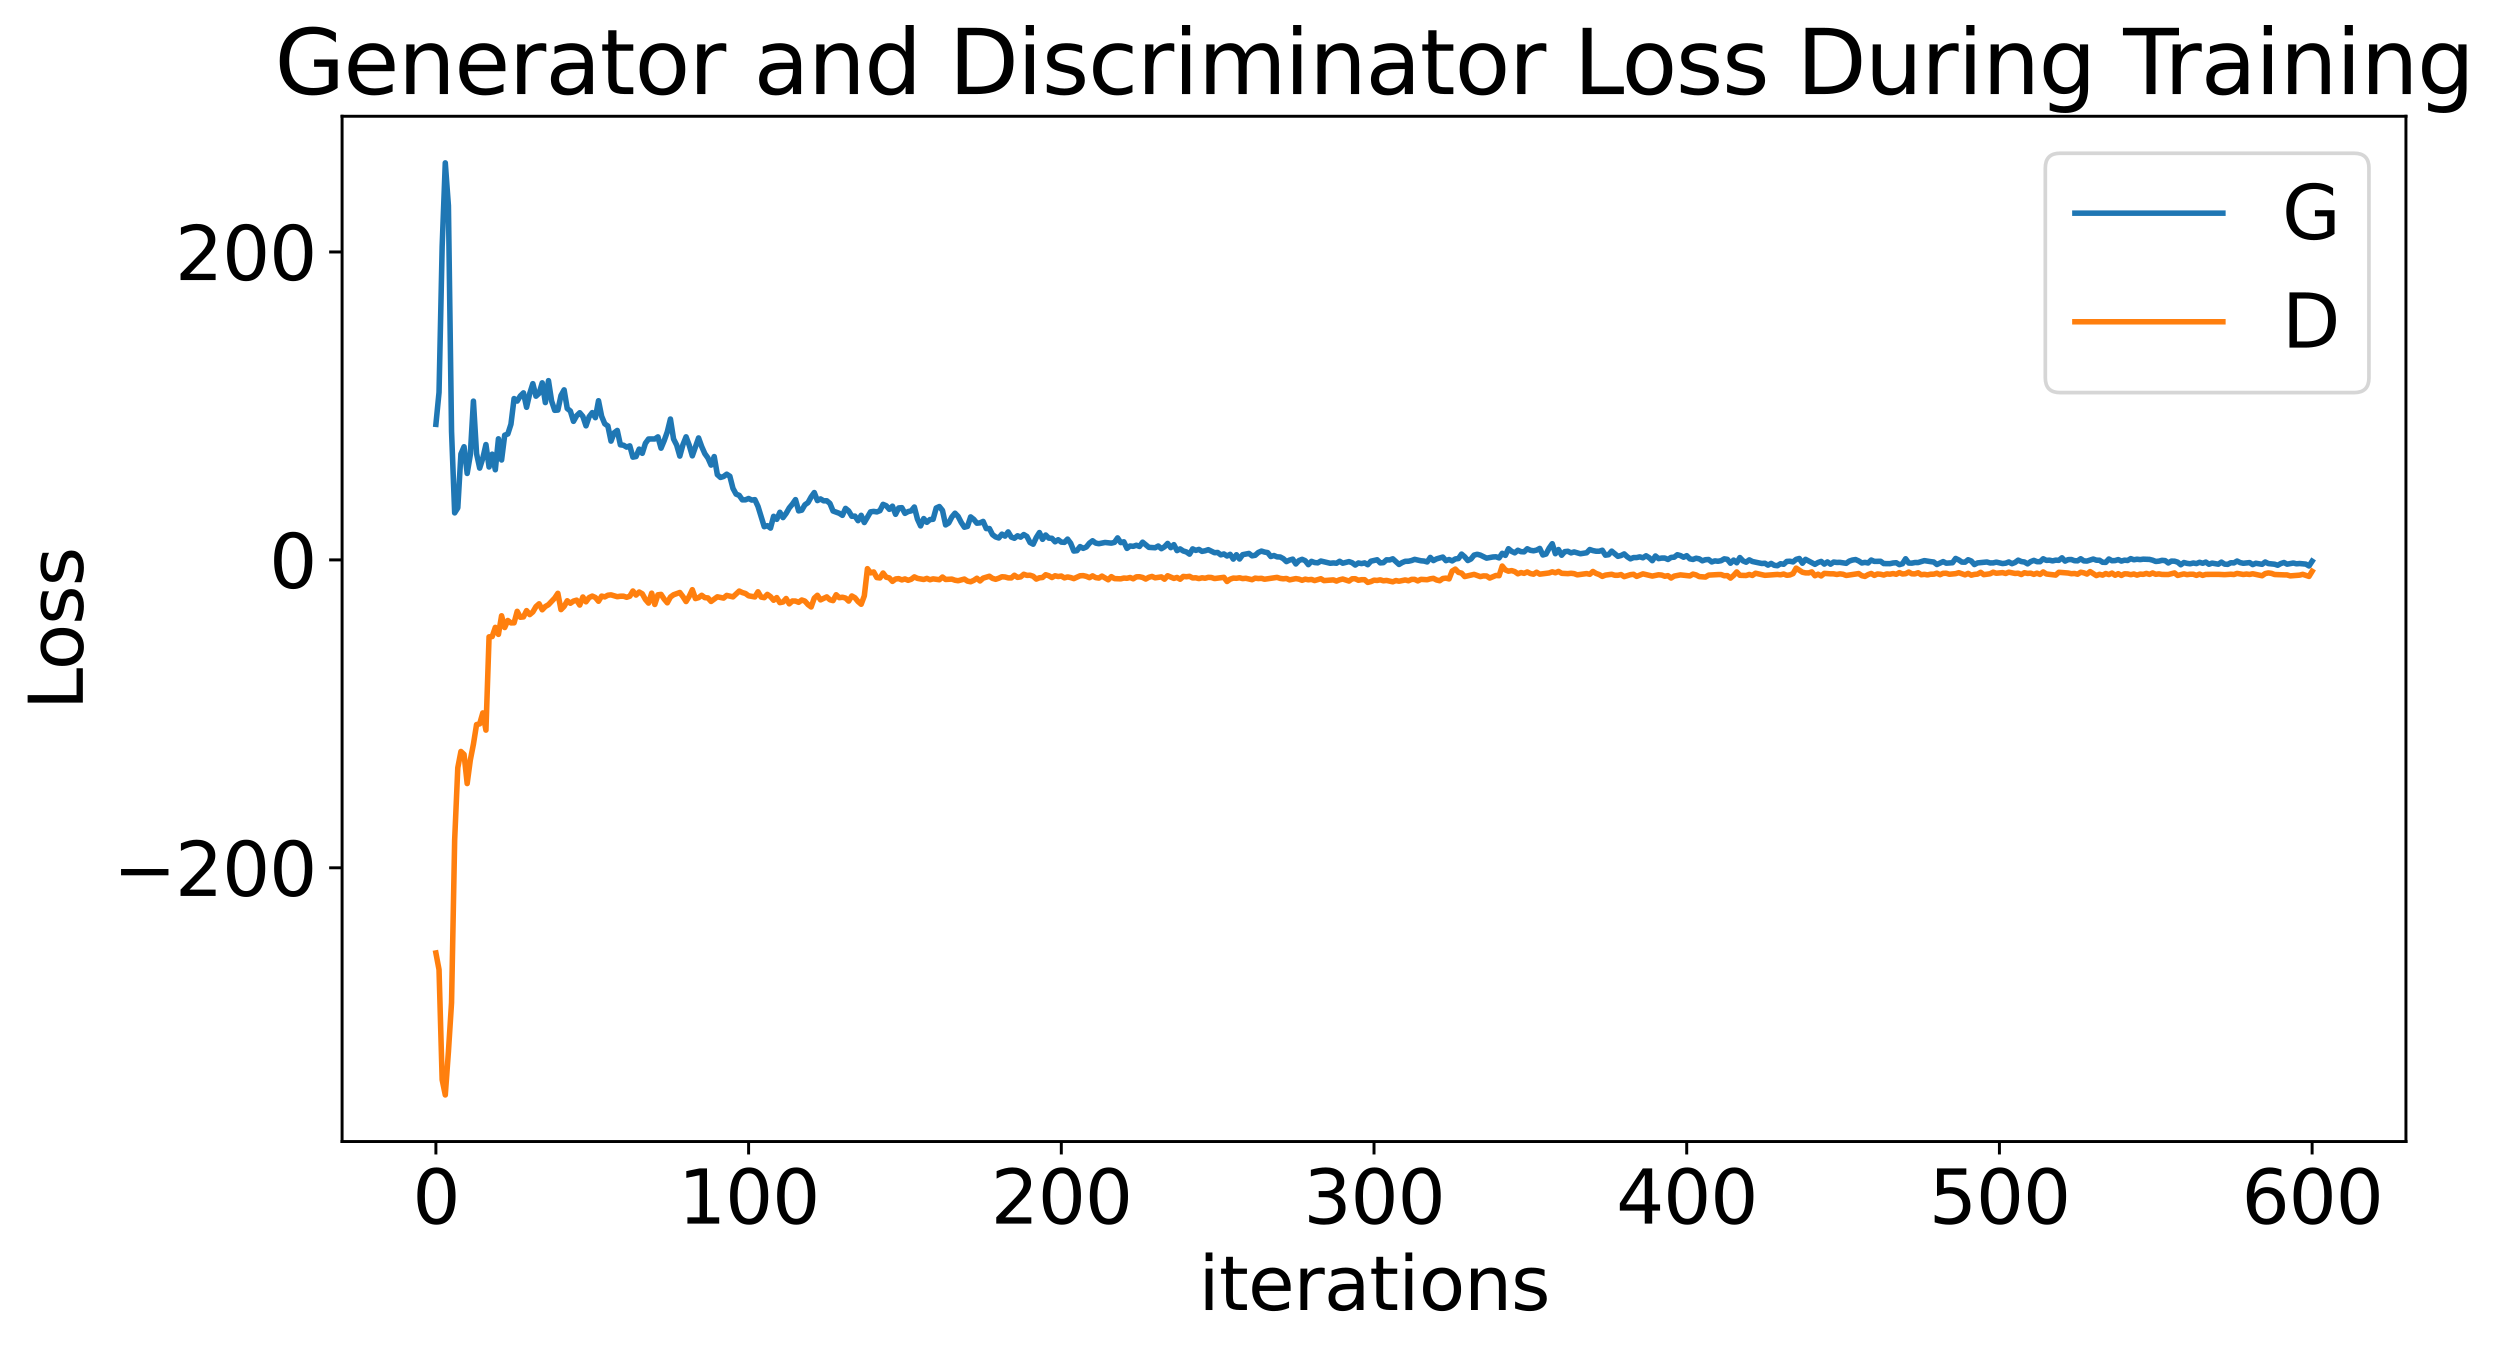 <?xml version="1.0" encoding="utf-8" standalone="no"?>
<!DOCTYPE svg PUBLIC "-//W3C//DTD SVG 1.1//EN"
  "http://www.w3.org/Graphics/SVG/1.1/DTD/svg11.dtd">
<svg xmlns:xlink="http://www.w3.org/1999/xlink" width="675.923pt" height="365.549pt" viewBox="0 0 675.923 365.549" xmlns="http://www.w3.org/2000/svg" version="1.1">
 <defs>
  <style type="text/css">*{stroke-linejoin: round; stroke-linecap: butt}</style>
 </defs>
 <g id="figure_1">
  <g id="patch_1">
   <path d="M 0 365.549 
L 675.923 365.549 
L 675.923 -0 
L 0 -0 
z
" style="fill: #ffffff"/>
  </g>
  <g id="axes_1">
   <g id="patch_2">
    <path d="M 92.491 308.636 
L 650.491 308.636 
L 650.491 31.436 
L 92.491 31.436 
z
" style="fill: #ffffff"/>
   </g>
   <g id="matplotlib.axis_1">
    <g id="xtick_1">
     <g id="line2d_1">
      <defs>
       <path id="ma3e5e29293" d="M 0 0 
L 0 3.5 
" style="stroke: #000000; stroke-width: 0.8"/>
      </defs>
      <g>
       <use xlink:href="#ma3e5e29293" x="117.854" y="308.636" style="stroke: #000000; stroke-width: 0.8"/>
      </g>
     </g>
     <g id="text_1">
      <!-- 0 -->
      <g transform="translate(111.492 330.833) scale(0.2 -0.2)">
       <defs>
        <path id="DejaVuSans-30" d="M 2034 4250 
Q 1547 4250 1301 3770 
Q 1056 3291 1056 2328 
Q 1056 1369 1301 889 
Q 1547 409 2034 409 
Q 2525 409 2770 889 
Q 3016 1369 3016 2328 
Q 3016 3291 2770 3770 
Q 2525 4250 2034 4250 
z
M 2034 4750 
Q 2819 4750 3233 4129 
Q 3647 3509 3647 2328 
Q 3647 1150 3233 529 
Q 2819 -91 2034 -91 
Q 1250 -91 836 529 
Q 422 1150 422 2328 
Q 422 3509 836 4129 
Q 1250 4750 2034 4750 
z
" transform="scale(0.016)"/>
       </defs>
       <use xlink:href="#DejaVuSans-30"/>
      </g>
     </g>
    </g>
    <g id="xtick_2">
     <g id="line2d_2">
      <g>
       <use xlink:href="#ma3e5e29293" x="202.4" y="308.636" style="stroke: #000000; stroke-width: 0.8"/>
      </g>
     </g>
     <g id="text_2">
      <!-- 100 -->
      <g transform="translate(183.312 330.833) scale(0.2 -0.2)">
       <defs>
        <path id="DejaVuSans-31" d="M 794 531 
L 1825 531 
L 1825 4091 
L 703 3866 
L 703 4441 
L 1819 4666 
L 2450 4666 
L 2450 531 
L 3481 531 
L 3481 0 
L 794 0 
L 794 531 
z
" transform="scale(0.016)"/>
       </defs>
       <use xlink:href="#DejaVuSans-31"/>
       <use xlink:href="#DejaVuSans-30" x="63.623"/>
       <use xlink:href="#DejaVuSans-30" x="127.246"/>
      </g>
     </g>
    </g>
    <g id="xtick_3">
     <g id="line2d_3">
      <g>
       <use xlink:href="#ma3e5e29293" x="286.945" y="308.636" style="stroke: #000000; stroke-width: 0.8"/>
      </g>
     </g>
     <g id="text_3">
      <!-- 200 -->
      <g transform="translate(267.858 330.833) scale(0.2 -0.2)">
       <defs>
        <path id="DejaVuSans-32" d="M 1228 531 
L 3431 531 
L 3431 0 
L 469 0 
L 469 531 
Q 828 903 1448 1529 
Q 2069 2156 2228 2338 
Q 2531 2678 2651 2914 
Q 2772 3150 2772 3378 
Q 2772 3750 2511 3984 
Q 2250 4219 1831 4219 
Q 1534 4219 1204 4116 
Q 875 4013 500 3803 
L 500 4441 
Q 881 4594 1212 4672 
Q 1544 4750 1819 4750 
Q 2544 4750 2975 4387 
Q 3406 4025 3406 3419 
Q 3406 3131 3298 2873 
Q 3191 2616 2906 2266 
Q 2828 2175 2409 1742 
Q 1991 1309 1228 531 
z
" transform="scale(0.016)"/>
       </defs>
       <use xlink:href="#DejaVuSans-32"/>
       <use xlink:href="#DejaVuSans-30" x="63.623"/>
       <use xlink:href="#DejaVuSans-30" x="127.246"/>
      </g>
     </g>
    </g>
    <g id="xtick_4">
     <g id="line2d_4">
      <g>
       <use xlink:href="#ma3e5e29293" x="371.491" y="308.636" style="stroke: #000000; stroke-width: 0.8"/>
      </g>
     </g>
     <g id="text_4">
      <!-- 300 -->
      <g transform="translate(352.403 330.833) scale(0.2 -0.2)">
       <defs>
        <path id="DejaVuSans-33" d="M 2597 2516 
Q 3050 2419 3304 2112 
Q 3559 1806 3559 1356 
Q 3559 666 3084 287 
Q 2609 -91 1734 -91 
Q 1441 -91 1130 -33 
Q 819 25 488 141 
L 488 750 
Q 750 597 1062 519 
Q 1375 441 1716 441 
Q 2309 441 2620 675 
Q 2931 909 2931 1356 
Q 2931 1769 2642 2001 
Q 2353 2234 1838 2234 
L 1294 2234 
L 1294 2753 
L 1863 2753 
Q 2328 2753 2575 2939 
Q 2822 3125 2822 3475 
Q 2822 3834 2567 4026 
Q 2313 4219 1838 4219 
Q 1578 4219 1281 4162 
Q 984 4106 628 3988 
L 628 4550 
Q 988 4650 1302 4700 
Q 1616 4750 1894 4750 
Q 2613 4750 3031 4423 
Q 3450 4097 3450 3541 
Q 3450 3153 3228 2886 
Q 3006 2619 2597 2516 
z
" transform="scale(0.016)"/>
       </defs>
       <use xlink:href="#DejaVuSans-33"/>
       <use xlink:href="#DejaVuSans-30" x="63.623"/>
       <use xlink:href="#DejaVuSans-30" x="127.246"/>
      </g>
     </g>
    </g>
    <g id="xtick_5">
     <g id="line2d_5">
      <g>
       <use xlink:href="#ma3e5e29293" x="456.036" y="308.636" style="stroke: #000000; stroke-width: 0.8"/>
      </g>
     </g>
     <g id="text_5">
      <!-- 400 -->
      <g transform="translate(436.949 330.833) scale(0.2 -0.2)">
       <defs>
        <path id="DejaVuSans-34" d="M 2419 4116 
L 825 1625 
L 2419 1625 
L 2419 4116 
z
M 2253 4666 
L 3047 4666 
L 3047 1625 
L 3713 1625 
L 3713 1100 
L 3047 1100 
L 3047 0 
L 2419 0 
L 2419 1100 
L 313 1100 
L 313 1709 
L 2253 4666 
z
" transform="scale(0.016)"/>
       </defs>
       <use xlink:href="#DejaVuSans-34"/>
       <use xlink:href="#DejaVuSans-30" x="63.623"/>
       <use xlink:href="#DejaVuSans-30" x="127.246"/>
      </g>
     </g>
    </g>
    <g id="xtick_6">
     <g id="line2d_6">
      <g>
       <use xlink:href="#ma3e5e29293" x="540.582" y="308.636" style="stroke: #000000; stroke-width: 0.8"/>
      </g>
     </g>
     <g id="text_6">
      <!-- 500 -->
      <g transform="translate(521.494 330.833) scale(0.2 -0.2)">
       <defs>
        <path id="DejaVuSans-35" d="M 691 4666 
L 3169 4666 
L 3169 4134 
L 1269 4134 
L 1269 2991 
Q 1406 3038 1543 3061 
Q 1681 3084 1819 3084 
Q 2600 3084 3056 2656 
Q 3513 2228 3513 1497 
Q 3513 744 3044 326 
Q 2575 -91 1722 -91 
Q 1428 -91 1123 -41 
Q 819 9 494 109 
L 494 744 
Q 775 591 1075 516 
Q 1375 441 1709 441 
Q 2250 441 2565 725 
Q 2881 1009 2881 1497 
Q 2881 1984 2565 2268 
Q 2250 2553 1709 2553 
Q 1456 2553 1204 2497 
Q 953 2441 691 2322 
L 691 4666 
z
" transform="scale(0.016)"/>
       </defs>
       <use xlink:href="#DejaVuSans-35"/>
       <use xlink:href="#DejaVuSans-30" x="63.623"/>
       <use xlink:href="#DejaVuSans-30" x="127.246"/>
      </g>
     </g>
    </g>
    <g id="xtick_7">
     <g id="line2d_7">
      <g>
       <use xlink:href="#ma3e5e29293" x="625.127" y="308.636" style="stroke: #000000; stroke-width: 0.8"/>
      </g>
     </g>
     <g id="text_7">
      <!-- 600 -->
      <g transform="translate(606.039 330.833) scale(0.2 -0.2)">
       <defs>
        <path id="DejaVuSans-36" d="M 2113 2584 
Q 1688 2584 1439 2293 
Q 1191 2003 1191 1497 
Q 1191 994 1439 701 
Q 1688 409 2113 409 
Q 2538 409 2786 701 
Q 3034 994 3034 1497 
Q 3034 2003 2786 2293 
Q 2538 2584 2113 2584 
z
M 3366 4563 
L 3366 3988 
Q 3128 4100 2886 4159 
Q 2644 4219 2406 4219 
Q 1781 4219 1451 3797 
Q 1122 3375 1075 2522 
Q 1259 2794 1537 2939 
Q 1816 3084 2150 3084 
Q 2853 3084 3261 2657 
Q 3669 2231 3669 1497 
Q 3669 778 3244 343 
Q 2819 -91 2113 -91 
Q 1303 -91 875 529 
Q 447 1150 447 2328 
Q 447 3434 972 4092 
Q 1497 4750 2381 4750 
Q 2619 4750 2861 4703 
Q 3103 4656 3366 4563 
z
" transform="scale(0.016)"/>
       </defs>
       <use xlink:href="#DejaVuSans-36"/>
       <use xlink:href="#DejaVuSans-30" x="63.623"/>
       <use xlink:href="#DejaVuSans-30" x="127.246"/>
      </g>
     </g>
    </g>
    <g id="text_8">
     <!-- iterations -->
     <g transform="translate(324.036 354.189) scale(0.2 -0.2)">
      <defs>
       <path id="DejaVuSans-69" d="M 603 3500 
L 1178 3500 
L 1178 0 
L 603 0 
L 603 3500 
z
M 603 4863 
L 1178 4863 
L 1178 4134 
L 603 4134 
L 603 4863 
z
" transform="scale(0.016)"/>
       <path id="DejaVuSans-74" d="M 1172 4494 
L 1172 3500 
L 2356 3500 
L 2356 3053 
L 1172 3053 
L 1172 1153 
Q 1172 725 1289 603 
Q 1406 481 1766 481 
L 2356 481 
L 2356 0 
L 1766 0 
Q 1100 0 847 248 
Q 594 497 594 1153 
L 594 3053 
L 172 3053 
L 172 3500 
L 594 3500 
L 594 4494 
L 1172 4494 
z
" transform="scale(0.016)"/>
       <path id="DejaVuSans-65" d="M 3597 1894 
L 3597 1613 
L 953 1613 
Q 991 1019 1311 708 
Q 1631 397 2203 397 
Q 2534 397 2845 478 
Q 3156 559 3463 722 
L 3463 178 
Q 3153 47 2828 -22 
Q 2503 -91 2169 -91 
Q 1331 -91 842 396 
Q 353 884 353 1716 
Q 353 2575 817 3079 
Q 1281 3584 2069 3584 
Q 2775 3584 3186 3129 
Q 3597 2675 3597 1894 
z
M 3022 2063 
Q 3016 2534 2758 2815 
Q 2500 3097 2075 3097 
Q 1594 3097 1305 2825 
Q 1016 2553 972 2059 
L 3022 2063 
z
" transform="scale(0.016)"/>
       <path id="DejaVuSans-72" d="M 2631 2963 
Q 2534 3019 2420 3045 
Q 2306 3072 2169 3072 
Q 1681 3072 1420 2755 
Q 1159 2438 1159 1844 
L 1159 0 
L 581 0 
L 581 3500 
L 1159 3500 
L 1159 2956 
Q 1341 3275 1631 3429 
Q 1922 3584 2338 3584 
Q 2397 3584 2469 3576 
Q 2541 3569 2628 3553 
L 2631 2963 
z
" transform="scale(0.016)"/>
       <path id="DejaVuSans-61" d="M 2194 1759 
Q 1497 1759 1228 1600 
Q 959 1441 959 1056 
Q 959 750 1161 570 
Q 1363 391 1709 391 
Q 2188 391 2477 730 
Q 2766 1069 2766 1631 
L 2766 1759 
L 2194 1759 
z
M 3341 1997 
L 3341 0 
L 2766 0 
L 2766 531 
Q 2569 213 2275 61 
Q 1981 -91 1556 -91 
Q 1019 -91 701 211 
Q 384 513 384 1019 
Q 384 1609 779 1909 
Q 1175 2209 1959 2209 
L 2766 2209 
L 2766 2266 
Q 2766 2663 2505 2880 
Q 2244 3097 1772 3097 
Q 1472 3097 1187 3025 
Q 903 2953 641 2809 
L 641 3341 
Q 956 3463 1253 3523 
Q 1550 3584 1831 3584 
Q 2591 3584 2966 3190 
Q 3341 2797 3341 1997 
z
" transform="scale(0.016)"/>
       <path id="DejaVuSans-6f" d="M 1959 3097 
Q 1497 3097 1228 2736 
Q 959 2375 959 1747 
Q 959 1119 1226 758 
Q 1494 397 1959 397 
Q 2419 397 2687 759 
Q 2956 1122 2956 1747 
Q 2956 2369 2687 2733 
Q 2419 3097 1959 3097 
z
M 1959 3584 
Q 2709 3584 3137 3096 
Q 3566 2609 3566 1747 
Q 3566 888 3137 398 
Q 2709 -91 1959 -91 
Q 1206 -91 779 398 
Q 353 888 353 1747 
Q 353 2609 779 3096 
Q 1206 3584 1959 3584 
z
" transform="scale(0.016)"/>
       <path id="DejaVuSans-6e" d="M 3513 2113 
L 3513 0 
L 2938 0 
L 2938 2094 
Q 2938 2591 2744 2837 
Q 2550 3084 2163 3084 
Q 1697 3084 1428 2787 
Q 1159 2491 1159 1978 
L 1159 0 
L 581 0 
L 581 3500 
L 1159 3500 
L 1159 2956 
Q 1366 3272 1645 3428 
Q 1925 3584 2291 3584 
Q 2894 3584 3203 3211 
Q 3513 2838 3513 2113 
z
" transform="scale(0.016)"/>
       <path id="DejaVuSans-73" d="M 2834 3397 
L 2834 2853 
Q 2591 2978 2328 3040 
Q 2066 3103 1784 3103 
Q 1356 3103 1142 2972 
Q 928 2841 928 2578 
Q 928 2378 1081 2264 
Q 1234 2150 1697 2047 
L 1894 2003 
Q 2506 1872 2764 1633 
Q 3022 1394 3022 966 
Q 3022 478 2636 193 
Q 2250 -91 1575 -91 
Q 1294 -91 989 -36 
Q 684 19 347 128 
L 347 722 
Q 666 556 975 473 
Q 1284 391 1588 391 
Q 1994 391 2212 530 
Q 2431 669 2431 922 
Q 2431 1156 2273 1281 
Q 2116 1406 1581 1522 
L 1381 1569 
Q 847 1681 609 1914 
Q 372 2147 372 2553 
Q 372 3047 722 3315 
Q 1072 3584 1716 3584 
Q 2034 3584 2315 3537 
Q 2597 3491 2834 3397 
z
" transform="scale(0.016)"/>
      </defs>
      <use xlink:href="#DejaVuSans-69"/>
      <use xlink:href="#DejaVuSans-74" x="27.783"/>
      <use xlink:href="#DejaVuSans-65" x="66.992"/>
      <use xlink:href="#DejaVuSans-72" x="128.516"/>
      <use xlink:href="#DejaVuSans-61" x="169.629"/>
      <use xlink:href="#DejaVuSans-74" x="230.908"/>
      <use xlink:href="#DejaVuSans-69" x="270.117"/>
      <use xlink:href="#DejaVuSans-6f" x="297.9"/>
      <use xlink:href="#DejaVuSans-6e" x="359.082"/>
      <use xlink:href="#DejaVuSans-73" x="422.461"/>
     </g>
    </g>
   </g>
   <g id="matplotlib.axis_2">
    <g id="ytick_1">
     <g id="line2d_8">
      <defs>
       <path id="m1e7d0dfe17" d="M 0 0 
L -3.5 0 
" style="stroke: #000000; stroke-width: 0.8"/>
      </defs>
      <g>
       <use xlink:href="#m1e7d0dfe17" x="92.491" y="234.627" style="stroke: #000000; stroke-width: 0.8"/>
      </g>
     </g>
     <g id="text_9">
      <!-- −200 -->
      <g transform="translate(30.556 242.225) scale(0.2 -0.2)">
       <defs>
        <path id="DejaVuSans-2212" d="M 678 2272 
L 4684 2272 
L 4684 1741 
L 678 1741 
L 678 2272 
z
" transform="scale(0.016)"/>
       </defs>
       <use xlink:href="#DejaVuSans-2212"/>
       <use xlink:href="#DejaVuSans-32" x="83.789"/>
       <use xlink:href="#DejaVuSans-30" x="147.412"/>
       <use xlink:href="#DejaVuSans-30" x="211.035"/>
      </g>
     </g>
    </g>
    <g id="ytick_2">
     <g id="line2d_9">
      <g>
       <use xlink:href="#m1e7d0dfe17" x="92.491" y="151.377" style="stroke: #000000; stroke-width: 0.8"/>
      </g>
     </g>
     <g id="text_10">
      <!-- 0 -->
      <g transform="translate(72.766 158.975) scale(0.2 -0.2)">
       <use xlink:href="#DejaVuSans-30"/>
      </g>
     </g>
    </g>
    <g id="ytick_3">
     <g id="line2d_10">
      <g>
       <use xlink:href="#m1e7d0dfe17" x="92.491" y="68.127" style="stroke: #000000; stroke-width: 0.8"/>
      </g>
     </g>
     <g id="text_11">
      <!-- 200 -->
      <g transform="translate(47.316 75.725) scale(0.2 -0.2)">
       <use xlink:href="#DejaVuSans-32"/>
       <use xlink:href="#DejaVuSans-30" x="63.623"/>
       <use xlink:href="#DejaVuSans-30" x="127.246"/>
      </g>
     </g>
    </g>
    <g id="text_12">
     <!-- Loss -->
     <g transform="translate(22.397 191.971) rotate(-90) scale(0.2 -0.2)">
      <defs>
       <path id="DejaVuSans-4c" d="M 628 4666 
L 1259 4666 
L 1259 531 
L 3531 531 
L 3531 0 
L 628 0 
L 628 4666 
z
" transform="scale(0.016)"/>
      </defs>
      <use xlink:href="#DejaVuSans-4c"/>
      <use xlink:href="#DejaVuSans-6f" x="53.963"/>
      <use xlink:href="#DejaVuSans-73" x="115.145"/>
      <use xlink:href="#DejaVuSans-73" x="167.244"/>
     </g>
    </g>
   </g>
   <g id="line2d_11">
    <path d="M 117.854 114.726 
L 118.7 106.082 
L 119.545 66.645 
L 120.391 44.036 
L 121.236 55.608 
L 122.082 116.63 
L 122.927 138.665 
L 123.772 137.321 
L 124.618 122.742 
L 125.463 120.788 
L 126.309 127.999 
L 127.154 122.99 
L 128 108.459 
L 128.845 122.647 
L 129.691 126.557 
L 130.536 123.899 
L 131.382 120.202 
L 132.227 126.255 
L 133.072 122.798 
L 133.918 127.006 
L 134.763 118.641 
L 135.609 124.367 
L 136.454 117.663 
L 137.3 117.331 
L 138.145 114.695 
L 138.991 107.765 
L 139.836 108.436 
L 140.682 107.051 
L 141.527 106.22 
L 142.372 110.117 
L 143.218 106.403 
L 144.063 103.735 
L 144.909 107.115 
L 145.754 106.333 
L 146.6 103.507 
L 147.445 108.843 
L 148.291 102.92 
L 149.136 108.43 
L 149.982 110.936 
L 150.827 110.869 
L 151.672 106.939 
L 152.518 105.41 
L 153.363 110.446 
L 154.209 111.131 
L 155.054 113.913 
L 155.9 112.411 
L 156.745 111.591 
L 157.591 112.594 
L 158.436 115.131 
L 159.282 112.663 
L 160.127 111.561 
L 160.972 112.926 
L 161.818 108.347 
L 162.663 112.549 
L 163.509 114.581 
L 164.354 115.179 
L 165.2 119.262 
L 166.045 117.015 
L 166.891 116.38 
L 167.736 120.268 
L 168.582 120.377 
L 169.427 120.879 
L 170.272 120.548 
L 171.118 123.598 
L 171.963 123.432 
L 172.809 121.429 
L 173.654 122.561 
L 174.5 119.853 
L 175.345 118.695 
L 177.036 118.681 
L 177.882 118.119 
L 178.727 121.17 
L 179.572 119.148 
L 180.418 116.747 
L 181.263 113.297 
L 182.109 118.689 
L 182.954 120.343 
L 183.8 123.309 
L 184.645 120.225 
L 185.491 118.109 
L 186.336 120.365 
L 187.182 123.245 
L 188.872 118.407 
L 189.718 120.743 
L 190.563 122.653 
L 191.409 123.837 
L 192.254 125.745 
L 193.1 123.448 
L 193.945 128.319 
L 194.791 129.081 
L 195.636 128.831 
L 196.482 128.207 
L 197.327 128.762 
L 198.172 132.053 
L 199.018 133.597 
L 199.863 133.935 
L 200.709 135.142 
L 201.554 135.137 
L 202.4 134.78 
L 203.245 135.202 
L 204.091 135.093 
L 204.936 136.905 
L 206.627 142.4 
L 207.472 142.129 
L 208.318 142.779 
L 209.163 139.599 
L 210.009 140.408 
L 210.854 138.506 
L 211.7 139.938 
L 212.545 138.802 
L 213.391 137.321 
L 214.236 136.305 
L 215.082 135.089 
L 215.927 138.126 
L 216.772 137.931 
L 217.618 136.482 
L 218.463 135.887 
L 219.309 134.36 
L 220.154 133.177 
L 221 135.337 
L 221.845 134.895 
L 222.691 135.406 
L 223.536 135.396 
L 224.382 136.107 
L 225.227 138.161 
L 226.918 138.779 
L 227.763 139.329 
L 228.609 137.455 
L 229.454 138.146 
L 230.3 139.585 
L 231.145 139.542 
L 231.991 140.772 
L 232.836 139.328 
L 233.682 141.271 
L 235.372 138.387 
L 236.218 138.268 
L 237.063 138.407 
L 237.909 138.064 
L 238.754 136.366 
L 239.6 136.725 
L 240.445 137.705 
L 241.291 136.859 
L 242.136 139.049 
L 242.982 137.336 
L 243.827 137.258 
L 244.672 138.794 
L 245.518 138.317 
L 246.363 138.128 
L 247.209 137.086 
L 248.054 140.357 
L 248.9 142.188 
L 249.745 140.212 
L 250.591 141.215 
L 251.436 140.469 
L 252.282 140.399 
L 253.127 137.341 
L 253.972 136.957 
L 254.818 138.005 
L 255.663 141.917 
L 256.509 141.394 
L 257.354 139.77 
L 258.2 138.757 
L 259.045 139.628 
L 259.891 141.258 
L 260.736 142.544 
L 261.582 142.32 
L 262.427 139.759 
L 263.272 140.416 
L 264.118 141.454 
L 264.963 141.364 
L 265.809 140.979 
L 266.654 142.911 
L 267.5 142.902 
L 268.345 144.549 
L 269.191 145.171 
L 270.036 145.449 
L 270.882 144.416 
L 271.727 144.948 
L 272.572 143.815 
L 273.418 145.208 
L 274.263 145.529 
L 275.109 144.862 
L 275.954 145.227 
L 276.8 144.528 
L 277.645 145.046 
L 278.491 146.683 
L 279.336 147.135 
L 280.182 145.329 
L 281.027 143.989 
L 281.872 145.813 
L 282.718 144.653 
L 283.563 145.492 
L 284.409 145.544 
L 285.254 146.48 
L 286.1 145.926 
L 286.945 146.57 
L 287.791 146.635 
L 288.636 145.762 
L 289.482 146.892 
L 290.327 148.983 
L 291.172 148.88 
L 292.018 147.784 
L 292.863 148.254 
L 293.709 147.889 
L 294.554 146.846 
L 295.4 146.202 
L 296.245 146.837 
L 297.091 146.998 
L 298.782 146.667 
L 300.472 146.849 
L 301.318 146.639 
L 302.163 145.434 
L 303.009 146.697 
L 303.854 146.488 
L 304.7 148.265 
L 305.545 147.614 
L 306.391 147.71 
L 307.236 147.42 
L 308.082 147.741 
L 308.927 146.591 
L 310.618 147.988 
L 312.309 148.093 
L 313.154 147.626 
L 314 148.347 
L 314.845 147.834 
L 315.691 146.929 
L 316.536 148.068 
L 317.382 147.259 
L 318.227 148.865 
L 319.072 148.411 
L 319.918 148.967 
L 320.763 149.222 
L 321.609 149.822 
L 322.454 148.406 
L 323.3 148.807 
L 324.145 148.54 
L 324.991 149.073 
L 325.836 148.909 
L 326.682 148.618 
L 328.372 149.441 
L 329.218 149.37 
L 330.063 150.014 
L 330.909 149.776 
L 331.754 150.326 
L 332.6 149.881 
L 333.445 151.162 
L 334.291 149.986 
L 335.136 151.135 
L 335.982 149.965 
L 337.672 149.637 
L 338.518 150.278 
L 339.363 150.13 
L 340.209 149.369 
L 341.054 148.998 
L 341.9 149.264 
L 342.745 149.411 
L 343.591 150.465 
L 344.436 150.199 
L 345.282 150.562 
L 346.127 150.591 
L 346.972 151.05 
L 347.818 151.842 
L 348.663 151.427 
L 349.509 151.176 
L 350.354 152.474 
L 351.2 151.553 
L 352.045 151.225 
L 352.891 151.596 
L 353.736 152.661 
L 354.582 151.773 
L 355.427 152.094 
L 356.272 152.178 
L 357.118 151.689 
L 359.654 152.286 
L 360.5 152.201 
L 361.345 152.28 
L 362.191 151.755 
L 363.036 152.273 
L 364.727 151.842 
L 365.572 152.142 
L 366.418 152.77 
L 367.263 152.207 
L 368.109 152.377 
L 368.954 152.188 
L 369.8 152.676 
L 370.645 151.732 
L 372.336 151.345 
L 373.182 152.187 
L 374.027 152.122 
L 374.872 151.359 
L 375.718 151.397 
L 376.563 151.086 
L 378.254 152.61 
L 379.1 152.103 
L 379.945 151.755 
L 380.791 151.746 
L 381.636 151.555 
L 382.482 151.234 
L 384.172 151.617 
L 385.018 151.692 
L 385.863 151.931 
L 386.709 150.714 
L 387.554 151.562 
L 388.4 151.106 
L 390.091 150.617 
L 390.936 151.58 
L 391.782 151.283 
L 392.627 151.652 
L 393.472 151.117 
L 394.318 151.018 
L 395.163 149.816 
L 396.009 150.539 
L 396.854 151.546 
L 397.7 151.134 
L 398.545 150.084 
L 399.391 149.856 
L 400.236 150.085 
L 401.927 150.906 
L 403.618 150.592 
L 404.463 150.54 
L 405.309 150.836 
L 406.154 149.605 
L 407 150.156 
L 407.845 148.36 
L 408.691 149.069 
L 409.536 149.47 
L 410.382 148.775 
L 411.227 149.156 
L 412.072 149.2 
L 412.918 148.373 
L 413.763 148.781 
L 414.609 148.916 
L 415.454 148.736 
L 416.3 148.278 
L 417.145 150.048 
L 417.991 149.795 
L 418.836 148.208 
L 419.682 147.007 
L 420.527 149.702 
L 421.372 148.585 
L 422.218 150.114 
L 423.063 149.148 
L 423.909 149.05 
L 424.754 149.482 
L 425.6 149.222 
L 427.291 149.716 
L 428.982 149.449 
L 429.827 148.576 
L 430.672 148.866 
L 431.518 149.034 
L 432.363 149.043 
L 433.209 148.766 
L 434.054 150.102 
L 434.9 149.976 
L 435.745 149.013 
L 437.436 150.416 
L 438.282 150.191 
L 439.127 149.766 
L 439.972 150.542 
L 440.818 151.094 
L 441.663 150.749 
L 442.509 150.749 
L 443.354 150.553 
L 444.2 150.811 
L 445.045 150.267 
L 445.891 150.789 
L 446.736 151.587 
L 447.582 150.325 
L 448.427 151.033 
L 449.272 150.884 
L 450.118 150.884 
L 450.963 151.261 
L 451.809 150.708 
L 452.654 150.648 
L 453.5 149.983 
L 454.345 150.221 
L 455.191 150.661 
L 456.036 150.245 
L 456.882 151.091 
L 457.727 151.255 
L 458.572 150.926 
L 459.418 151.095 
L 460.263 151.623 
L 461.109 151.33 
L 461.954 151.276 
L 462.8 151.927 
L 463.645 151.645 
L 464.491 151.748 
L 465.336 151.59 
L 466.182 151.097 
L 467.027 151.233 
L 467.872 152.274 
L 468.718 151.432 
L 469.563 152.155 
L 470.409 150.75 
L 471.254 151.643 
L 472.1 152.004 
L 472.945 151.371 
L 473.791 151.812 
L 476.327 152.347 
L 477.172 152.288 
L 478.018 152.793 
L 478.863 152.33 
L 479.709 152.841 
L 480.554 152.952 
L 481.4 152.416 
L 482.245 152.56 
L 483.091 151.791 
L 483.936 151.744 
L 484.782 151.926 
L 485.627 151.236 
L 486.472 151.002 
L 487.318 152.275 
L 488.163 151.23 
L 490.7 152.577 
L 491.545 152.08 
L 492.391 151.792 
L 493.236 152.511 
L 494.082 151.929 
L 494.927 152.537 
L 495.772 151.959 
L 496.618 152.067 
L 497.463 152.044 
L 499.154 152.305 
L 500 151.7 
L 500.845 151.42 
L 501.691 151.288 
L 502.536 151.666 
L 503.382 152.211 
L 504.227 152.047 
L 505.072 152.216 
L 505.918 151.418 
L 506.763 151.784 
L 508.454 151.755 
L 509.3 152.372 
L 510.991 152.398 
L 511.836 152.207 
L 512.682 152.144 
L 513.527 152.661 
L 514.372 152.418 
L 515.218 151.077 
L 516.063 152.23 
L 516.909 152.255 
L 517.754 152.086 
L 518.6 152.097 
L 520.291 151.576 
L 521.982 151.849 
L 522.827 151.953 
L 523.672 152.623 
L 525.363 151.842 
L 526.209 152.268 
L 527.9 152.144 
L 528.745 150.988 
L 529.591 151.397 
L 530.436 151.976 
L 531.282 151.998 
L 532.127 151.336 
L 532.972 151.683 
L 533.818 152.633 
L 534.663 152.194 
L 537.2 151.946 
L 538.045 152.201 
L 538.891 152.193 
L 539.736 151.984 
L 541.427 152.365 
L 542.272 152.266 
L 543.118 151.934 
L 543.963 152.402 
L 544.809 152.066 
L 545.654 151.447 
L 546.5 151.829 
L 547.345 151.947 
L 548.191 152.449 
L 549.036 151.844 
L 549.882 151.506 
L 550.727 151.858 
L 551.572 151.872 
L 552.418 151.079 
L 553.263 151.507 
L 554.109 151.45 
L 554.954 151.648 
L 555.8 151.448 
L 556.645 151.496 
L 557.491 150.818 
L 558.336 151.707 
L 559.182 151.308 
L 560.027 151.277 
L 560.872 151.595 
L 561.718 151.629 
L 562.563 151.071 
L 563.409 151.646 
L 564.254 151.696 
L 565.945 151.15 
L 566.791 151.458 
L 567.636 151.468 
L 568.482 152.025 
L 569.327 152.047 
L 570.172 151.138 
L 571.018 151.604 
L 571.863 151.562 
L 572.709 151.301 
L 573.554 151.701 
L 574.4 151.454 
L 575.245 151.537 
L 576.091 151.038 
L 576.936 151.345 
L 577.782 151.194 
L 578.627 151.299 
L 579.472 151.181 
L 581.163 151.246 
L 582.009 151.462 
L 582.854 151.801 
L 583.7 151.715 
L 584.545 151.496 
L 585.391 151.575 
L 586.236 152.208 
L 587.082 151.707 
L 587.927 151.727 
L 588.772 151.988 
L 589.618 152.693 
L 590.463 152.09 
L 591.309 152.316 
L 592.154 152.427 
L 593 152.218 
L 593.845 152.373 
L 594.691 152.03 
L 595.536 152.287 
L 596.382 151.97 
L 597.227 152.556 
L 598.072 152.245 
L 599.763 152.541 
L 600.609 151.98 
L 601.454 152.521 
L 602.3 152.584 
L 603.145 152.146 
L 603.991 152.191 
L 604.836 151.691 
L 605.682 152.115 
L 606.527 152.293 
L 608.218 152.107 
L 609.063 152.649 
L 609.909 152.285 
L 611.6 152.571 
L 612.445 151.945 
L 613.291 152.374 
L 614.982 152.544 
L 615.827 152.822 
L 616.672 152.36 
L 617.518 152.09 
L 618.363 152.535 
L 620.054 152.222 
L 620.9 152.437 
L 621.745 152.359 
L 623.436 152.52 
L 624.282 153.016 
L 625.127 151.731 
L 625.127 151.731 
" clip-path="url(#p76e5ad655f)" style="fill: none; stroke: #1f77b4; stroke-width: 1.5; stroke-linecap: square"/>
   </g>
   <g id="line2d_12">
    <path d="M 117.854 257.658 
L 118.7 262.166 
L 119.545 291.943 
L 120.391 296.036 
L 121.236 284.398 
L 122.082 271.118 
L 122.927 227.058 
L 123.772 207.571 
L 124.618 203.182 
L 125.463 203.974 
L 126.309 211.846 
L 127.154 205.521 
L 128 201.196 
L 128.845 195.91 
L 129.691 195.703 
L 130.536 192.753 
L 131.382 197.401 
L 132.227 172.185 
L 133.072 172.104 
L 133.918 169.627 
L 134.763 171.51 
L 135.609 166.488 
L 136.454 169.663 
L 137.3 167.766 
L 138.145 168.409 
L 138.991 168.392 
L 139.836 165.288 
L 140.682 166.882 
L 141.527 166.794 
L 142.372 165.095 
L 143.218 166.165 
L 144.063 165.452 
L 144.909 164.011 
L 145.754 163.255 
L 146.6 164.862 
L 147.445 163.979 
L 148.291 163.486 
L 149.982 161.702 
L 150.827 160.421 
L 151.672 164.815 
L 152.518 163.952 
L 153.363 162.432 
L 154.209 163.1 
L 155.054 162.513 
L 155.9 162.265 
L 156.745 163.587 
L 157.591 161.41 
L 158.436 162.71 
L 159.282 161.565 
L 160.127 161.166 
L 160.972 161.539 
L 161.818 162.557 
L 162.663 161.171 
L 163.509 161.384 
L 164.354 160.927 
L 165.2 160.831 
L 166.891 161.329 
L 167.736 161.196 
L 168.582 161.194 
L 169.427 161.483 
L 170.272 161.201 
L 171.118 159.792 
L 171.963 160.885 
L 172.809 160.065 
L 173.654 160.551 
L 174.5 162.077 
L 175.345 163.055 
L 176.191 160.377 
L 177.036 163.42 
L 177.882 160.818 
L 178.727 160.707 
L 179.572 161.975 
L 180.418 162.979 
L 181.263 161.429 
L 182.109 160.805 
L 183.8 160.194 
L 184.645 161.31 
L 185.491 162.631 
L 186.336 161.252 
L 187.182 159.442 
L 188.027 161.834 
L 188.872 161.591 
L 189.718 160.949 
L 190.563 161.583 
L 191.409 161.662 
L 192.254 162.606 
L 193.945 161.36 
L 195.636 161.704 
L 196.482 160.981 
L 198.172 161.378 
L 199.863 159.809 
L 200.709 160.213 
L 201.554 160.463 
L 202.4 161.088 
L 204.091 161.389 
L 204.936 160.004 
L 205.782 161.424 
L 206.627 161.588 
L 207.472 160.704 
L 208.318 161.311 
L 209.163 162.289 
L 210.009 161.574 
L 210.854 162.934 
L 211.7 162.761 
L 212.545 161.823 
L 213.391 163.256 
L 214.236 162.488 
L 215.082 162.511 
L 215.927 162.846 
L 216.772 162.22 
L 217.618 162.519 
L 218.463 163.465 
L 219.309 164.1 
L 220.154 161.717 
L 221 160.954 
L 221.845 162.188 
L 223.536 161.383 
L 224.382 162.157 
L 225.227 162.386 
L 226.072 160.805 
L 226.918 161.592 
L 227.763 161.478 
L 228.609 161.687 
L 229.454 162.51 
L 230.3 161.135 
L 231.145 161.608 
L 231.991 162.642 
L 232.836 163.371 
L 233.682 161.11 
L 234.527 153.753 
L 235.372 154.885 
L 236.218 154.643 
L 237.063 156.156 
L 237.909 156.257 
L 238.754 154.933 
L 239.6 156.048 
L 240.445 156.255 
L 241.291 157.182 
L 242.136 156.537 
L 242.982 156.438 
L 243.827 156.791 
L 244.672 156.526 
L 245.518 156.899 
L 246.363 156.613 
L 247.209 155.971 
L 248.054 156.374 
L 249.745 156.677 
L 250.591 156.381 
L 251.436 156.744 
L 252.282 156.508 
L 253.972 156.742 
L 254.818 156.015 
L 255.663 156.668 
L 257.354 156.572 
L 258.2 156.877 
L 259.045 157.011 
L 260.736 156.562 
L 261.582 157.119 
L 262.427 157.288 
L 263.272 156.919 
L 264.118 156.341 
L 264.963 157.069 
L 265.809 156.311 
L 267.5 155.799 
L 268.345 156.372 
L 269.191 156.621 
L 270.036 156.34 
L 270.882 155.935 
L 271.727 155.998 
L 272.572 156.238 
L 273.418 156.253 
L 274.263 155.534 
L 275.109 156.106 
L 275.954 155.971 
L 276.8 155.263 
L 277.645 155.565 
L 278.491 155.523 
L 279.336 155.801 
L 280.182 156.566 
L 281.027 156.217 
L 281.872 156.133 
L 282.718 155.392 
L 283.563 155.662 
L 284.409 156.146 
L 285.254 155.673 
L 286.1 155.874 
L 286.945 155.743 
L 287.791 156.238 
L 288.636 155.989 
L 289.482 156.157 
L 290.327 156.44 
L 292.018 155.673 
L 292.863 155.631 
L 293.709 155.828 
L 294.554 156.185 
L 295.4 155.694 
L 296.245 156.168 
L 297.091 156.299 
L 297.936 155.762 
L 299.627 156.753 
L 300.472 155.91 
L 301.318 156.438 
L 303.009 156.503 
L 303.854 156.287 
L 304.7 156.349 
L 305.545 156.142 
L 306.391 156.489 
L 307.236 155.958 
L 308.082 155.937 
L 308.927 156.126 
L 309.772 156.557 
L 310.618 156.086 
L 311.463 155.854 
L 312.309 156.225 
L 314 155.978 
L 314.845 156.594 
L 315.691 155.668 
L 317.382 156.38 
L 318.227 156.129 
L 319.072 156.609 
L 319.918 155.852 
L 320.763 155.934 
L 321.609 155.824 
L 322.454 156.262 
L 323.3 156.217 
L 324.145 156.434 
L 324.991 156.22 
L 325.836 156.337 
L 326.682 156.096 
L 327.527 156.141 
L 328.372 156.421 
L 330.909 156.096 
L 331.754 157.212 
L 332.6 156.588 
L 333.445 156.3 
L 334.291 156.348 
L 335.136 156.215 
L 335.982 156.433 
L 336.827 156.347 
L 338.518 156.73 
L 339.363 156.311 
L 340.209 156.422 
L 341.054 156.363 
L 341.9 156.606 
L 345.282 156.105 
L 346.127 156.384 
L 346.972 156.489 
L 347.818 156.398 
L 348.663 156.777 
L 350.354 156.438 
L 351.2 156.576 
L 352.045 156.895 
L 352.891 156.587 
L 353.736 156.758 
L 354.582 156.656 
L 355.427 156.966 
L 357.118 156.474 
L 357.963 156.979 
L 360.5 156.781 
L 361.345 157.102 
L 362.191 156.755 
L 363.036 156.551 
L 364.727 157.098 
L 365.572 156.494 
L 366.418 156.47 
L 367.263 156.887 
L 368.109 156.736 
L 368.954 156.735 
L 369.8 157.465 
L 370.645 157.246 
L 371.491 156.862 
L 372.336 156.936 
L 373.182 156.769 
L 374.027 157.033 
L 374.872 156.932 
L 376.563 157.301 
L 377.409 156.966 
L 378.254 157.145 
L 379.945 156.797 
L 380.791 157.022 
L 381.636 156.65 
L 382.482 156.643 
L 383.327 157.06 
L 384.172 156.636 
L 385.863 156.742 
L 386.709 156.495 
L 387.554 156.371 
L 388.4 156.806 
L 389.245 157.011 
L 390.091 156.412 
L 390.936 156.308 
L 391.782 156.518 
L 392.627 154.394 
L 393.472 153.869 
L 394.318 154.745 
L 395.163 154.964 
L 396.009 155.882 
L 398.545 155.293 
L 400.236 155.895 
L 401.082 155.706 
L 401.927 155.735 
L 402.772 156.291 
L 404.463 155.587 
L 405.309 155.646 
L 406.154 153.043 
L 407 154.084 
L 407.845 154.435 
L 408.691 154.271 
L 409.536 154.536 
L 410.382 155.139 
L 411.227 154.806 
L 412.072 155.013 
L 412.918 154.636 
L 413.763 155.061 
L 414.609 155.243 
L 415.454 154.71 
L 416.3 155.235 
L 418.836 154.913 
L 419.682 154.6 
L 420.527 154.867 
L 421.372 154.496 
L 422.218 155.004 
L 423.909 155.096 
L 424.754 154.993 
L 425.6 155.096 
L 426.445 155.424 
L 428.982 155.077 
L 429.827 155.273 
L 430.672 154.512 
L 431.518 155.031 
L 432.363 155.334 
L 433.209 155.833 
L 434.054 155.492 
L 435.745 155.264 
L 436.591 155.534 
L 437.436 155.533 
L 438.282 155.348 
L 439.127 155.905 
L 440.818 155.376 
L 441.663 155.27 
L 442.509 155.836 
L 444.2 155.153 
L 446.736 155.752 
L 448.427 155.404 
L 449.272 155.48 
L 450.118 155.8 
L 450.963 155.64 
L 451.809 156.28 
L 452.654 155.76 
L 454.345 155.432 
L 456.882 155.71 
L 457.727 155.22 
L 458.572 155.442 
L 459.418 155.89 
L 461.109 156.019 
L 461.954 155.492 
L 464.491 155.35 
L 465.336 155.346 
L 466.182 155.666 
L 467.027 155.63 
L 467.872 156.297 
L 468.718 155.577 
L 469.563 154.637 
L 470.409 155.54 
L 472.1 155.597 
L 472.945 155.315 
L 473.791 155.581 
L 474.636 154.986 
L 477.172 155.552 
L 480.554 155.31 
L 481.4 155.408 
L 482.245 155.196 
L 483.091 155.539 
L 483.936 155.443 
L 484.782 155.091 
L 485.627 153.608 
L 487.318 154.715 
L 488.163 154.891 
L 489.009 154.904 
L 489.854 154.622 
L 490.7 155.659 
L 491.545 155.249 
L 492.391 155.714 
L 493.236 155.022 
L 494.927 155.15 
L 495.772 155.155 
L 496.618 155.318 
L 497.463 155.151 
L 498.309 155.264 
L 499.154 155.588 
L 502.536 155.075 
L 503.382 155.646 
L 504.227 155.842 
L 505.072 155.355 
L 505.918 155.051 
L 506.763 155.566 
L 507.609 155.18 
L 508.454 155.261 
L 509.3 155.475 
L 510.145 155.166 
L 510.991 155.243 
L 511.836 155.072 
L 512.682 155.27 
L 513.527 154.819 
L 514.372 155.189 
L 515.218 155.108 
L 516.063 154.669 
L 516.909 155.152 
L 517.754 155.157 
L 518.6 154.849 
L 519.445 155.39 
L 520.291 155.279 
L 521.136 155.436 
L 521.982 155.246 
L 522.827 155.244 
L 523.672 154.974 
L 524.518 155.382 
L 525.363 155.004 
L 526.209 154.989 
L 527.054 155.262 
L 528.745 155.096 
L 529.591 154.838 
L 531.282 155.423 
L 532.127 155.029 
L 532.972 155.512 
L 533.818 155.297 
L 534.663 155.226 
L 535.509 154.743 
L 536.354 155.367 
L 538.045 155.131 
L 538.891 154.707 
L 539.736 154.986 
L 541.427 154.819 
L 542.272 155.046 
L 543.118 154.703 
L 544.809 155.04 
L 545.654 154.975 
L 546.5 155.334 
L 547.345 154.849 
L 548.191 155.037 
L 549.036 154.97 
L 549.882 155.285 
L 550.727 154.965 
L 551.572 155.305 
L 552.418 154.64 
L 553.263 155.182 
L 555.8 155.489 
L 556.645 154.73 
L 559.182 154.93 
L 560.027 155.111 
L 560.872 155.045 
L 561.718 155.249 
L 562.563 154.713 
L 563.409 154.878 
L 564.254 155.207 
L 565.1 154.545 
L 566.791 155.621 
L 567.636 155.275 
L 568.482 155.498 
L 569.327 155.07 
L 570.172 155.35 
L 571.018 154.948 
L 571.863 155.528 
L 572.709 155.108 
L 573.554 155.58 
L 574.4 155.139 
L 575.245 155.178 
L 576.091 155.381 
L 576.936 155.188 
L 577.782 155.494 
L 578.627 155.218 
L 579.472 155.286 
L 580.318 155.032 
L 581.163 155.296 
L 582.009 154.91 
L 582.854 155.275 
L 583.7 155.157 
L 584.545 155.311 
L 586.236 155.333 
L 587.927 154.905 
L 588.772 155.58 
L 590.463 155.156 
L 591.309 155.374 
L 592.154 155.249 
L 593 155.254 
L 593.845 155.559 
L 594.691 155.22 
L 595.536 155.562 
L 596.382 155.304 
L 599.763 155.285 
L 601.454 155.37 
L 603.145 155.254 
L 603.991 155.334 
L 604.836 155.032 
L 606.527 155.323 
L 607.372 155.204 
L 608.218 155.312 
L 609.063 155.126 
L 611.6 155.663 
L 612.445 155.078 
L 613.291 154.902 
L 614.136 155.022 
L 614.982 155.328 
L 617.518 155.428 
L 618.363 155.442 
L 619.209 155.7 
L 621.745 155.5 
L 622.591 155.281 
L 624.282 155.844 
L 625.127 154.461 
L 625.127 154.461 
" clip-path="url(#p76e5ad655f)" style="fill: none; stroke: #ff7f0e; stroke-width: 1.5; stroke-linecap: square"/>
   </g>
   <g id="patch_3">
    <path d="M 92.491 308.636 
L 92.491 31.436 
" style="fill: none; stroke: #000000; stroke-width: 0.8; stroke-linejoin: miter; stroke-linecap: square"/>
   </g>
   <g id="patch_4">
    <path d="M 650.491 308.636 
L 650.491 31.436 
" style="fill: none; stroke: #000000; stroke-width: 0.8; stroke-linejoin: miter; stroke-linecap: square"/>
   </g>
   <g id="patch_5">
    <path d="M 92.491 308.636 
L 650.491 308.636 
" style="fill: none; stroke: #000000; stroke-width: 0.8; stroke-linejoin: miter; stroke-linecap: square"/>
   </g>
   <g id="patch_6">
    <path d="M 92.491 31.436 
L 650.491 31.436 
" style="fill: none; stroke: #000000; stroke-width: 0.8; stroke-linejoin: miter; stroke-linecap: square"/>
   </g>
   <g id="text_13">
    <!-- Generator and Discriminator Loss During Training -->
    <g transform="translate(74.258 25.436) scale(0.24 -0.24)">
     <defs>
      <path id="DejaVuSans-47" d="M 3809 666 
L 3809 1919 
L 2778 1919 
L 2778 2438 
L 4434 2438 
L 4434 434 
Q 4069 175 3628 42 
Q 3188 -91 2688 -91 
Q 1594 -91 976 548 
Q 359 1188 359 2328 
Q 359 3472 976 4111 
Q 1594 4750 2688 4750 
Q 3144 4750 3555 4637 
Q 3966 4525 4313 4306 
L 4313 3634 
Q 3963 3931 3569 4081 
Q 3175 4231 2741 4231 
Q 1884 4231 1454 3753 
Q 1025 3275 1025 2328 
Q 1025 1384 1454 906 
Q 1884 428 2741 428 
Q 3075 428 3337 486 
Q 3600 544 3809 666 
z
" transform="scale(0.016)"/>
      <path id="DejaVuSans-20" transform="scale(0.016)"/>
      <path id="DejaVuSans-64" d="M 2906 2969 
L 2906 4863 
L 3481 4863 
L 3481 0 
L 2906 0 
L 2906 525 
Q 2725 213 2448 61 
Q 2172 -91 1784 -91 
Q 1150 -91 751 415 
Q 353 922 353 1747 
Q 353 2572 751 3078 
Q 1150 3584 1784 3584 
Q 2172 3584 2448 3432 
Q 2725 3281 2906 2969 
z
M 947 1747 
Q 947 1113 1208 752 
Q 1469 391 1925 391 
Q 2381 391 2643 752 
Q 2906 1113 2906 1747 
Q 2906 2381 2643 2742 
Q 2381 3103 1925 3103 
Q 1469 3103 1208 2742 
Q 947 2381 947 1747 
z
" transform="scale(0.016)"/>
      <path id="DejaVuSans-44" d="M 1259 4147 
L 1259 519 
L 2022 519 
Q 2988 519 3436 956 
Q 3884 1394 3884 2338 
Q 3884 3275 3436 3711 
Q 2988 4147 2022 4147 
L 1259 4147 
z
M 628 4666 
L 1925 4666 
Q 3281 4666 3915 4102 
Q 4550 3538 4550 2338 
Q 4550 1131 3912 565 
Q 3275 0 1925 0 
L 628 0 
L 628 4666 
z
" transform="scale(0.016)"/>
      <path id="DejaVuSans-63" d="M 3122 3366 
L 3122 2828 
Q 2878 2963 2633 3030 
Q 2388 3097 2138 3097 
Q 1578 3097 1268 2742 
Q 959 2388 959 1747 
Q 959 1106 1268 751 
Q 1578 397 2138 397 
Q 2388 397 2633 464 
Q 2878 531 3122 666 
L 3122 134 
Q 2881 22 2623 -34 
Q 2366 -91 2075 -91 
Q 1284 -91 818 406 
Q 353 903 353 1747 
Q 353 2603 823 3093 
Q 1294 3584 2113 3584 
Q 2378 3584 2631 3529 
Q 2884 3475 3122 3366 
z
" transform="scale(0.016)"/>
      <path id="DejaVuSans-6d" d="M 3328 2828 
Q 3544 3216 3844 3400 
Q 4144 3584 4550 3584 
Q 5097 3584 5394 3201 
Q 5691 2819 5691 2113 
L 5691 0 
L 5113 0 
L 5113 2094 
Q 5113 2597 4934 2840 
Q 4756 3084 4391 3084 
Q 3944 3084 3684 2787 
Q 3425 2491 3425 1978 
L 3425 0 
L 2847 0 
L 2847 2094 
Q 2847 2600 2669 2842 
Q 2491 3084 2119 3084 
Q 1678 3084 1418 2786 
Q 1159 2488 1159 1978 
L 1159 0 
L 581 0 
L 581 3500 
L 1159 3500 
L 1159 2956 
Q 1356 3278 1631 3431 
Q 1906 3584 2284 3584 
Q 2666 3584 2933 3390 
Q 3200 3197 3328 2828 
z
" transform="scale(0.016)"/>
      <path id="DejaVuSans-75" d="M 544 1381 
L 544 3500 
L 1119 3500 
L 1119 1403 
Q 1119 906 1312 657 
Q 1506 409 1894 409 
Q 2359 409 2629 706 
Q 2900 1003 2900 1516 
L 2900 3500 
L 3475 3500 
L 3475 0 
L 2900 0 
L 2900 538 
Q 2691 219 2414 64 
Q 2138 -91 1772 -91 
Q 1169 -91 856 284 
Q 544 659 544 1381 
z
M 1991 3584 
L 1991 3584 
z
" transform="scale(0.016)"/>
      <path id="DejaVuSans-67" d="M 2906 1791 
Q 2906 2416 2648 2759 
Q 2391 3103 1925 3103 
Q 1463 3103 1205 2759 
Q 947 2416 947 1791 
Q 947 1169 1205 825 
Q 1463 481 1925 481 
Q 2391 481 2648 825 
Q 2906 1169 2906 1791 
z
M 3481 434 
Q 3481 -459 3084 -895 
Q 2688 -1331 1869 -1331 
Q 1566 -1331 1297 -1286 
Q 1028 -1241 775 -1147 
L 775 -588 
Q 1028 -725 1275 -790 
Q 1522 -856 1778 -856 
Q 2344 -856 2625 -561 
Q 2906 -266 2906 331 
L 2906 616 
Q 2728 306 2450 153 
Q 2172 0 1784 0 
Q 1141 0 747 490 
Q 353 981 353 1791 
Q 353 2603 747 3093 
Q 1141 3584 1784 3584 
Q 2172 3584 2450 3431 
Q 2728 3278 2906 2969 
L 2906 3500 
L 3481 3500 
L 3481 434 
z
" transform="scale(0.016)"/>
      <path id="DejaVuSans-54" d="M -19 4666 
L 3928 4666 
L 3928 4134 
L 2272 4134 
L 2272 0 
L 1638 0 
L 1638 4134 
L -19 4134 
L -19 4666 
z
" transform="scale(0.016)"/>
     </defs>
     <use xlink:href="#DejaVuSans-47"/>
     <use xlink:href="#DejaVuSans-65" x="77.49"/>
     <use xlink:href="#DejaVuSans-6e" x="139.014"/>
     <use xlink:href="#DejaVuSans-65" x="202.393"/>
     <use xlink:href="#DejaVuSans-72" x="263.916"/>
     <use xlink:href="#DejaVuSans-61" x="305.029"/>
     <use xlink:href="#DejaVuSans-74" x="366.309"/>
     <use xlink:href="#DejaVuSans-6f" x="405.518"/>
     <use xlink:href="#DejaVuSans-72" x="466.699"/>
     <use xlink:href="#DejaVuSans-20" x="507.812"/>
     <use xlink:href="#DejaVuSans-61" x="539.6"/>
     <use xlink:href="#DejaVuSans-6e" x="600.879"/>
     <use xlink:href="#DejaVuSans-64" x="664.258"/>
     <use xlink:href="#DejaVuSans-20" x="727.734"/>
     <use xlink:href="#DejaVuSans-44" x="759.521"/>
     <use xlink:href="#DejaVuSans-69" x="836.523"/>
     <use xlink:href="#DejaVuSans-73" x="864.307"/>
     <use xlink:href="#DejaVuSans-63" x="916.406"/>
     <use xlink:href="#DejaVuSans-72" x="971.387"/>
     <use xlink:href="#DejaVuSans-69" x="1012.5"/>
     <use xlink:href="#DejaVuSans-6d" x="1040.283"/>
     <use xlink:href="#DejaVuSans-69" x="1137.695"/>
     <use xlink:href="#DejaVuSans-6e" x="1165.479"/>
     <use xlink:href="#DejaVuSans-61" x="1228.857"/>
     <use xlink:href="#DejaVuSans-74" x="1290.137"/>
     <use xlink:href="#DejaVuSans-6f" x="1329.346"/>
     <use xlink:href="#DejaVuSans-72" x="1390.527"/>
     <use xlink:href="#DejaVuSans-20" x="1431.641"/>
     <use xlink:href="#DejaVuSans-4c" x="1463.428"/>
     <use xlink:href="#DejaVuSans-6f" x="1517.391"/>
     <use xlink:href="#DejaVuSans-73" x="1578.572"/>
     <use xlink:href="#DejaVuSans-73" x="1630.672"/>
     <use xlink:href="#DejaVuSans-20" x="1682.771"/>
     <use xlink:href="#DejaVuSans-44" x="1714.559"/>
     <use xlink:href="#DejaVuSans-75" x="1791.561"/>
     <use xlink:href="#DejaVuSans-72" x="1854.939"/>
     <use xlink:href="#DejaVuSans-69" x="1896.053"/>
     <use xlink:href="#DejaVuSans-6e" x="1923.836"/>
     <use xlink:href="#DejaVuSans-67" x="1987.215"/>
     <use xlink:href="#DejaVuSans-20" x="2050.691"/>
     <use xlink:href="#DejaVuSans-54" x="2082.479"/>
     <use xlink:href="#DejaVuSans-72" x="2128.812"/>
     <use xlink:href="#DejaVuSans-61" x="2169.926"/>
     <use xlink:href="#DejaVuSans-69" x="2231.205"/>
     <use xlink:href="#DejaVuSans-6e" x="2258.988"/>
     <use xlink:href="#DejaVuSans-69" x="2322.367"/>
     <use xlink:href="#DejaVuSans-6e" x="2350.15"/>
     <use xlink:href="#DejaVuSans-67" x="2413.529"/>
    </g>
   </g>
   <g id="legend_1">
    <g id="patch_7">
     <path d="M 556.994 106.149 
L 636.491 106.149 
Q 640.491 106.149 640.491 102.149 
L 640.491 45.436 
Q 640.491 41.436 636.491 41.436 
L 556.994 41.436 
Q 552.994 41.436 552.994 45.436 
L 552.994 102.149 
Q 552.994 106.149 556.994 106.149 
z
" style="fill: #ffffff; opacity: 0.8; stroke: #cccccc; stroke-linejoin: miter"/>
    </g>
    <g id="line2d_13">
     <path d="M 560.994 57.633 
L 580.994 57.633 
L 600.994 57.633 
" style="fill: none; stroke: #1f77b4; stroke-width: 1.5; stroke-linecap: square"/>
    </g>
    <g id="text_14">
     <!-- G -->
     <g transform="translate(616.994 64.633) scale(0.2 -0.2)">
      <use xlink:href="#DejaVuSans-47"/>
     </g>
    </g>
    <g id="line2d_14">
     <path d="M 560.994 86.989 
L 580.994 86.989 
L 600.994 86.989 
" style="fill: none; stroke: #ff7f0e; stroke-width: 1.5; stroke-linecap: square"/>
    </g>
    <g id="text_15">
     <!-- D -->
     <g transform="translate(616.994 93.989) scale(0.2 -0.2)">
      <use xlink:href="#DejaVuSans-44"/>
     </g>
    </g>
   </g>
  </g>
 </g>
 <defs>
  <clipPath id="p76e5ad655f">
   <rect x="92.491" y="31.436" width="558" height="277.2"/>
  </clipPath>
 </defs>
</svg>
